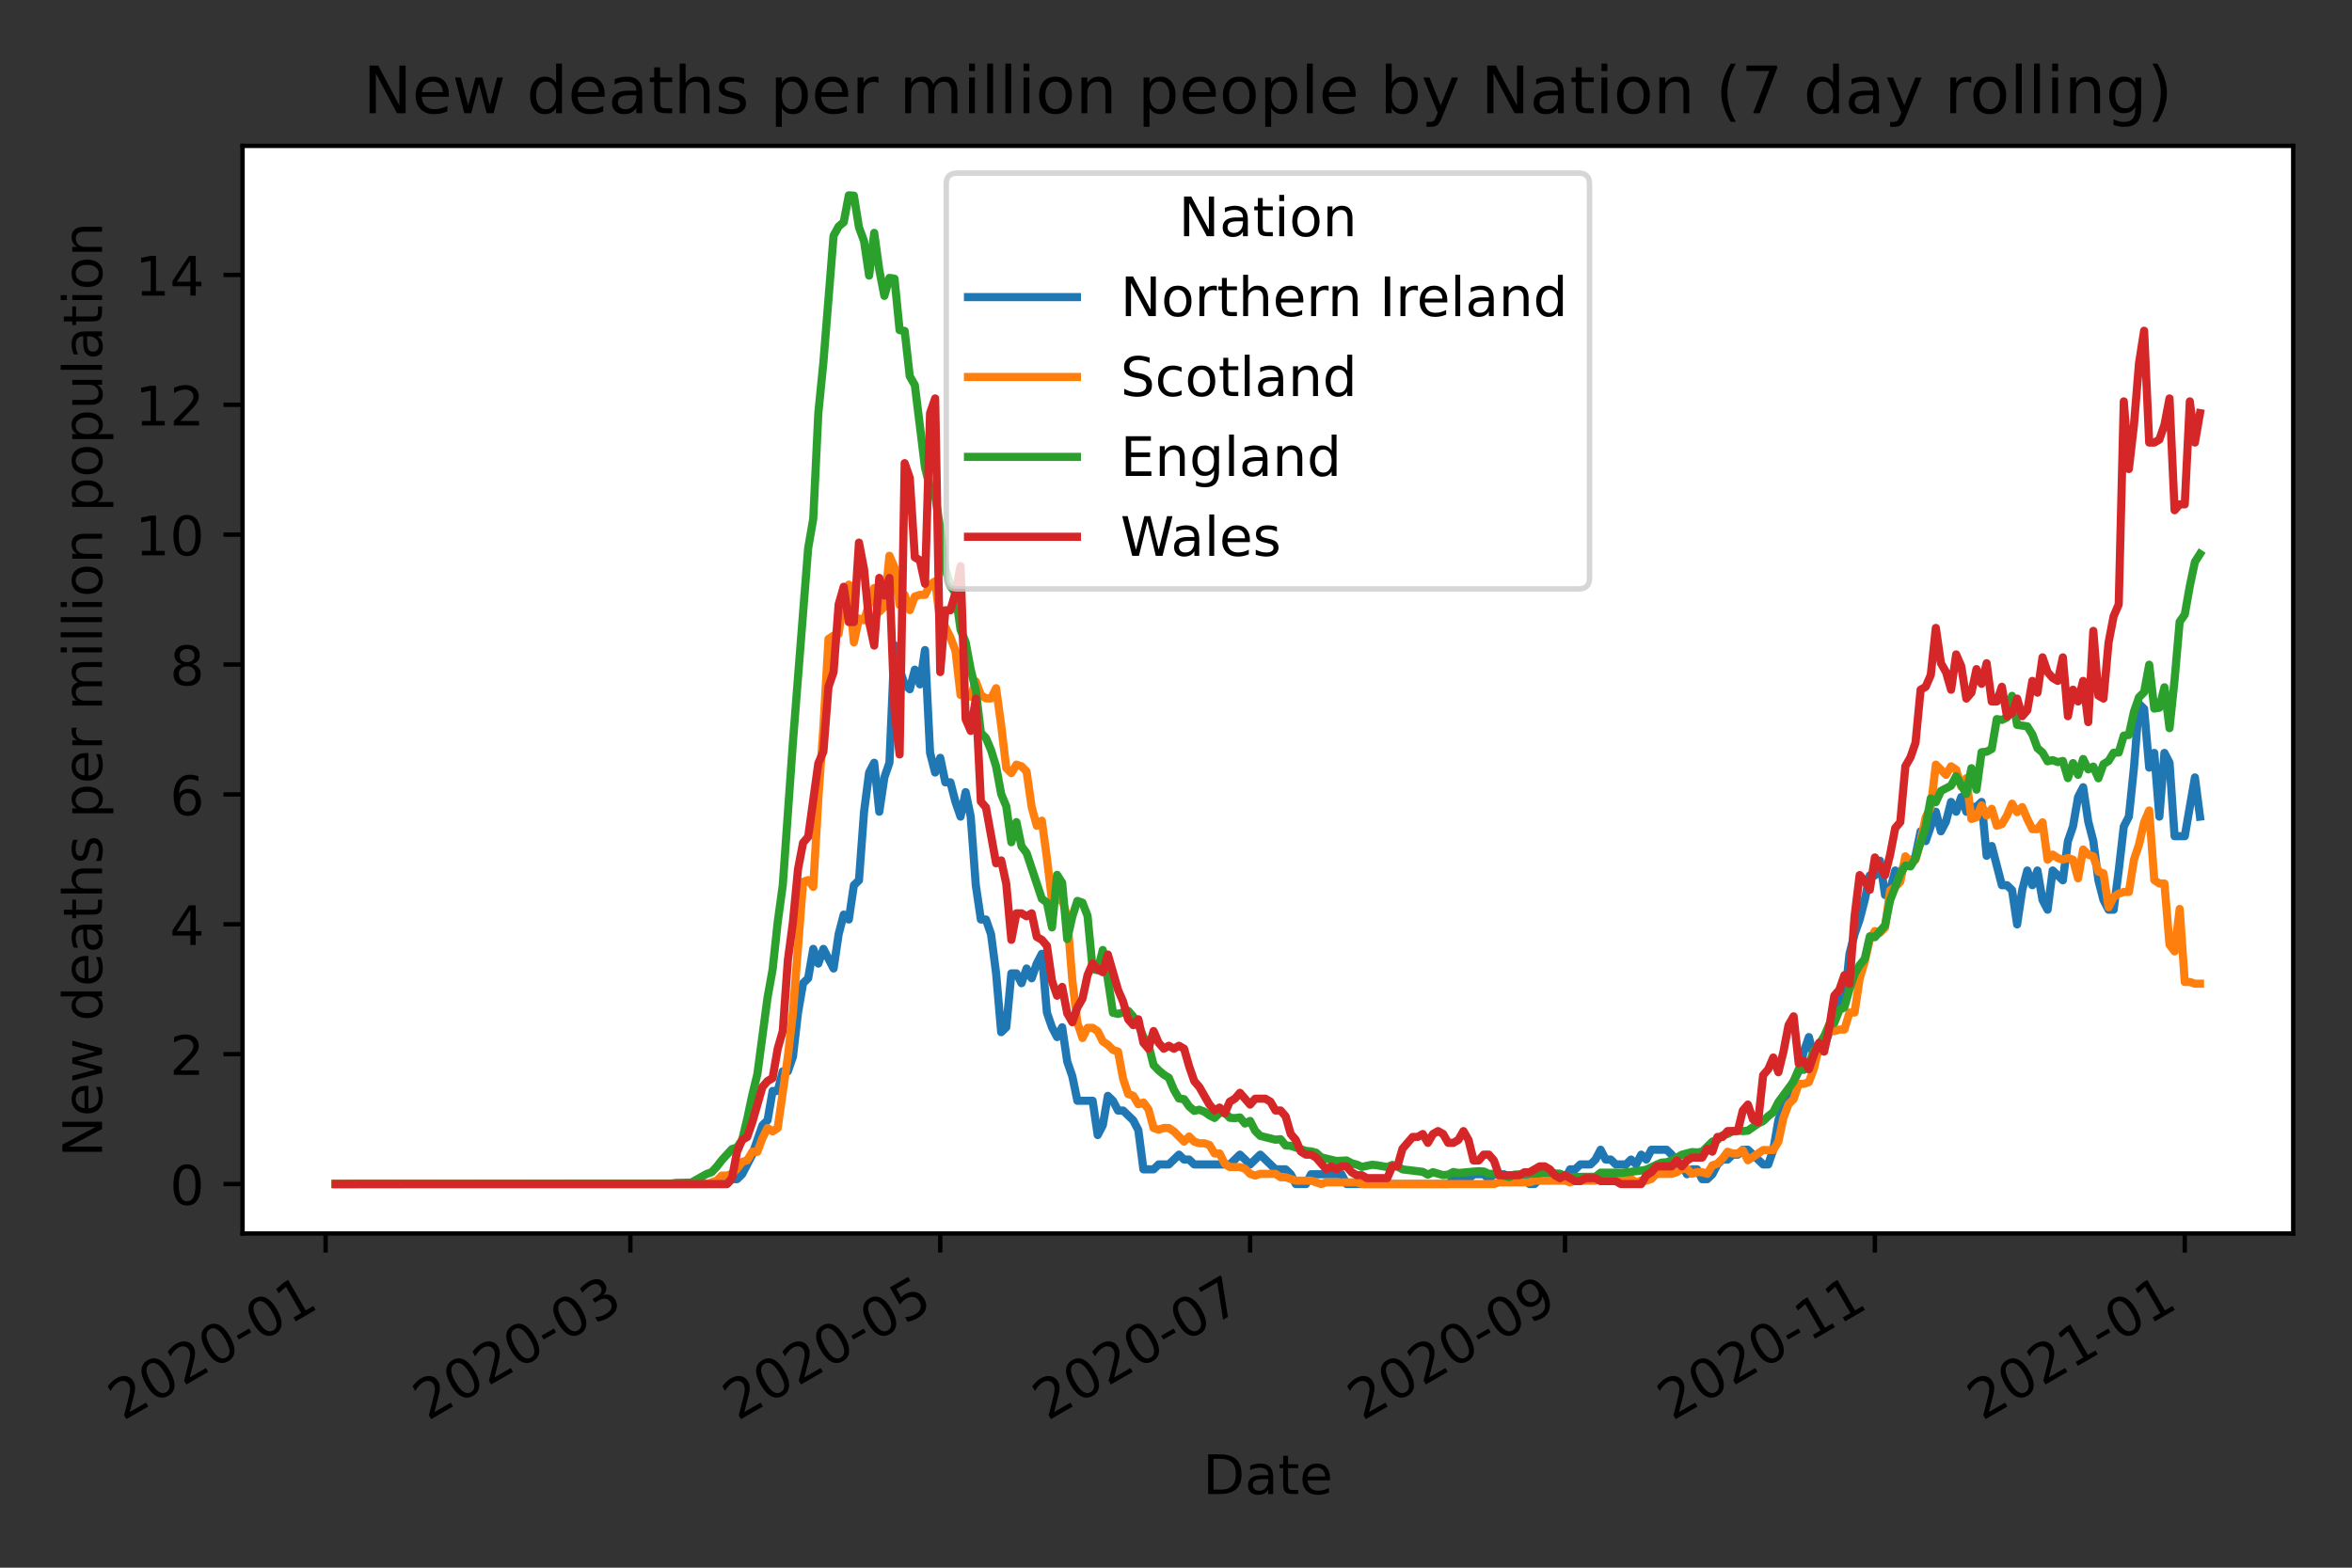 <?xml version="1.0" encoding="utf-8" standalone="no"?>
<!DOCTYPE svg PUBLIC "-//W3C//DTD SVG 1.1//EN"
  "http://www.w3.org/Graphics/SVG/1.1/DTD/svg11.dtd">
<!-- Created with matplotlib (https://matplotlib.org/) -->
<svg height="288pt" version="1.1" viewBox="0 0 432 288" width="432pt" xmlns="http://www.w3.org/2000/svg" xmlns:xlink="http://www.w3.org/1999/xlink">
 <rect x="0" y="0" width="432" height="288" fill="#333333" stroke="none"/>
 <defs>
  <style type="text/css">*{stroke-linecap:butt;stroke-linejoin:round;}</style>
 </defs>
 <g id="figure_1">
  <g id="patch_1">
   <path d="M 0 288 
L 432 288 
L 432 0 
L 0 0 
z
" style="fill:none;"/>
  </g>
  <g id="axes_1">
   <g id="patch_2">
    <path d="M 44.55 226.602 
L 421.2 226.602 
L 421.2 26.8 
L 44.55 26.8 
z
" style="fill:#ffffff;"/>
   </g>
   <g id="matplotlib.axis_1">
    <g id="xtick_1">
     <g id="line2d_1">
      <defs>
       <path d="M 0 0 
L 0 3.5 
" id="mbf6dc150b7" style="stroke:#000000;stroke-width:0.8;"/>
      </defs>
      <g>
       <use style="stroke:#000000;stroke-width:0.8;" x="59.804" xlink:href="#mbf6dc150b7" y="226.602"/>
      </g>
     </g>
     <g id="text_1">
      <!-- 2020-01 -->
      <g transform="translate(22.58 261.074)rotate(-30)scale(0.1 -0.1)">
       <defs>
        <path d="M 19.188 8.297 
L 53.609 8.297 
L 53.609 0 
L 7.328 0 
L 7.328 8.297 
Q 12.938 14.109 22.625 23.891 
Q 32.328 33.688 34.812 36.531 
Q 39.547 41.844 41.422 45.531 
Q 43.312 49.219 43.312 52.781 
Q 43.312 58.594 39.234 62.25 
Q 35.156 65.922 28.609 65.922 
Q 23.969 65.922 18.812 64.312 
Q 13.672 62.703 7.812 59.422 
L 7.812 69.391 
Q 13.766 71.781 18.938 73 
Q 24.125 74.219 28.422 74.219 
Q 39.75 74.219 46.484 68.547 
Q 53.219 62.891 53.219 53.422 
Q 53.219 48.922 51.531 44.891 
Q 49.859 40.875 45.406 35.406 
Q 44.188 33.984 37.641 27.219 
Q 31.109 20.453 19.188 8.297 
z
" id="DejaVuSans-50"/>
        <path d="M 31.781 66.406 
Q 24.172 66.406 20.328 58.906 
Q 16.5 51.422 16.5 36.375 
Q 16.5 21.391 20.328 13.891 
Q 24.172 6.391 31.781 6.391 
Q 39.453 6.391 43.281 13.891 
Q 47.125 21.391 47.125 36.375 
Q 47.125 51.422 43.281 58.906 
Q 39.453 66.406 31.781 66.406 
z
M 31.781 74.219 
Q 44.047 74.219 50.516 64.516 
Q 56.984 54.828 56.984 36.375 
Q 56.984 17.969 50.516 8.266 
Q 44.047 -1.422 31.781 -1.422 
Q 19.531 -1.422 13.062 8.266 
Q 6.594 17.969 6.594 36.375 
Q 6.594 54.828 13.062 64.516 
Q 19.531 74.219 31.781 74.219 
z
" id="DejaVuSans-48"/>
        <path d="M 4.891 31.391 
L 31.203 31.391 
L 31.203 23.391 
L 4.891 23.391 
z
" id="DejaVuSans-45"/>
        <path d="M 12.406 8.297 
L 28.516 8.297 
L 28.516 63.922 
L 10.984 60.406 
L 10.984 69.391 
L 28.422 72.906 
L 38.281 72.906 
L 38.281 8.297 
L 54.391 8.297 
L 54.391 0 
L 12.406 0 
z
" id="DejaVuSans-49"/>
       </defs>
       <use xlink:href="#DejaVuSans-50"/>
       <use x="63.623" xlink:href="#DejaVuSans-48"/>
       <use x="127.246" xlink:href="#DejaVuSans-50"/>
       <use x="190.869" xlink:href="#DejaVuSans-48"/>
       <use x="254.492" xlink:href="#DejaVuSans-45"/>
       <use x="290.576" xlink:href="#DejaVuSans-48"/>
       <use x="354.199" xlink:href="#DejaVuSans-49"/>
      </g>
     </g>
    </g>
    <g id="xtick_2">
     <g id="line2d_2">
      <g>
       <use style="stroke:#000000;stroke-width:0.8;" x="115.784" xlink:href="#mbf6dc150b7" y="226.602"/>
      </g>
     </g>
     <g id="text_2">
      <!-- 2020-03 -->
      <g transform="translate(78.559 261.074)rotate(-30)scale(0.1 -0.1)">
       <defs>
        <path d="M 40.578 39.312 
Q 47.656 37.797 51.625 33 
Q 55.609 28.219 55.609 21.188 
Q 55.609 10.406 48.188 4.484 
Q 40.766 -1.422 27.094 -1.422 
Q 22.516 -1.422 17.656 -0.516 
Q 12.797 0.391 7.625 2.203 
L 7.625 11.719 
Q 11.719 9.328 16.594 8.109 
Q 21.484 6.891 26.812 6.891 
Q 36.078 6.891 40.938 10.547 
Q 45.797 14.203 45.797 21.188 
Q 45.797 27.641 41.281 31.266 
Q 36.766 34.906 28.719 34.906 
L 20.219 34.906 
L 20.219 43.016 
L 29.109 43.016 
Q 36.375 43.016 40.234 45.922 
Q 44.094 48.828 44.094 54.297 
Q 44.094 59.906 40.109 62.906 
Q 36.141 65.922 28.719 65.922 
Q 24.656 65.922 20.016 65.031 
Q 15.375 64.156 9.812 62.312 
L 9.812 71.094 
Q 15.438 72.656 20.344 73.438 
Q 25.25 74.219 29.594 74.219 
Q 40.828 74.219 47.359 69.109 
Q 53.906 64.016 53.906 55.328 
Q 53.906 49.266 50.438 45.094 
Q 46.969 40.922 40.578 39.312 
z
" id="DejaVuSans-51"/>
       </defs>
       <use xlink:href="#DejaVuSans-50"/>
       <use x="63.623" xlink:href="#DejaVuSans-48"/>
       <use x="127.246" xlink:href="#DejaVuSans-50"/>
       <use x="190.869" xlink:href="#DejaVuSans-48"/>
       <use x="254.492" xlink:href="#DejaVuSans-45"/>
       <use x="290.576" xlink:href="#DejaVuSans-48"/>
       <use x="354.199" xlink:href="#DejaVuSans-51"/>
      </g>
     </g>
    </g>
    <g id="xtick_3">
     <g id="line2d_3">
      <g>
       <use style="stroke:#000000;stroke-width:0.8;" x="172.697" xlink:href="#mbf6dc150b7" y="226.602"/>
      </g>
     </g>
     <g id="text_3">
      <!-- 2020-05 -->
      <g transform="translate(135.472 261.074)rotate(-30)scale(0.1 -0.1)">
       <defs>
        <path d="M 10.797 72.906 
L 49.516 72.906 
L 49.516 64.594 
L 19.828 64.594 
L 19.828 46.734 
Q 21.969 47.469 24.109 47.828 
Q 26.266 48.188 28.422 48.188 
Q 40.625 48.188 47.75 41.5 
Q 54.891 34.812 54.891 23.391 
Q 54.891 11.625 47.562 5.094 
Q 40.234 -1.422 26.906 -1.422 
Q 22.312 -1.422 17.547 -0.641 
Q 12.797 0.141 7.719 1.703 
L 7.719 11.625 
Q 12.109 9.234 16.797 8.062 
Q 21.484 6.891 26.703 6.891 
Q 35.156 6.891 40.078 11.328 
Q 45.016 15.766 45.016 23.391 
Q 45.016 31 40.078 35.438 
Q 35.156 39.891 26.703 39.891 
Q 22.75 39.891 18.812 39.016 
Q 14.891 38.141 10.797 36.281 
z
" id="DejaVuSans-53"/>
       </defs>
       <use xlink:href="#DejaVuSans-50"/>
       <use x="63.623" xlink:href="#DejaVuSans-48"/>
       <use x="127.246" xlink:href="#DejaVuSans-50"/>
       <use x="190.869" xlink:href="#DejaVuSans-48"/>
       <use x="254.492" xlink:href="#DejaVuSans-45"/>
       <use x="290.576" xlink:href="#DejaVuSans-48"/>
       <use x="354.199" xlink:href="#DejaVuSans-53"/>
      </g>
     </g>
    </g>
    <g id="xtick_4">
     <g id="line2d_4">
      <g>
       <use style="stroke:#000000;stroke-width:0.8;" x="229.61" xlink:href="#mbf6dc150b7" y="226.602"/>
      </g>
     </g>
     <g id="text_4">
      <!-- 2020-07 -->
      <g transform="translate(192.385 261.074)rotate(-30)scale(0.1 -0.1)">
       <defs>
        <path d="M 8.203 72.906 
L 55.078 72.906 
L 55.078 68.703 
L 28.609 0 
L 18.312 0 
L 43.219 64.594 
L 8.203 64.594 
z
" id="DejaVuSans-55"/>
       </defs>
       <use xlink:href="#DejaVuSans-50"/>
       <use x="63.623" xlink:href="#DejaVuSans-48"/>
       <use x="127.246" xlink:href="#DejaVuSans-50"/>
       <use x="190.869" xlink:href="#DejaVuSans-48"/>
       <use x="254.492" xlink:href="#DejaVuSans-45"/>
       <use x="290.576" xlink:href="#DejaVuSans-48"/>
       <use x="354.199" xlink:href="#DejaVuSans-55"/>
      </g>
     </g>
    </g>
    <g id="xtick_5">
     <g id="line2d_5">
      <g>
       <use style="stroke:#000000;stroke-width:0.8;" x="287.455" xlink:href="#mbf6dc150b7" y="226.602"/>
      </g>
     </g>
     <g id="text_5">
      <!-- 2020-09 -->
      <g transform="translate(250.23 261.074)rotate(-30)scale(0.1 -0.1)">
       <defs>
        <path d="M 10.984 1.516 
L 10.984 10.5 
Q 14.703 8.734 18.5 7.812 
Q 22.312 6.891 25.984 6.891 
Q 35.75 6.891 40.891 13.453 
Q 46.047 20.016 46.781 33.406 
Q 43.953 29.203 39.594 26.953 
Q 35.25 24.703 29.984 24.703 
Q 19.047 24.703 12.672 31.312 
Q 6.297 37.938 6.297 49.422 
Q 6.297 60.641 12.938 67.422 
Q 19.578 74.219 30.609 74.219 
Q 43.266 74.219 49.922 64.516 
Q 56.594 54.828 56.594 36.375 
Q 56.594 19.141 48.406 8.859 
Q 40.234 -1.422 26.422 -1.422 
Q 22.703 -1.422 18.891 -0.688 
Q 15.094 0.047 10.984 1.516 
z
M 30.609 32.422 
Q 37.25 32.422 41.125 36.953 
Q 45.016 41.5 45.016 49.422 
Q 45.016 57.281 41.125 61.844 
Q 37.25 66.406 30.609 66.406 
Q 23.969 66.406 20.094 61.844 
Q 16.219 57.281 16.219 49.422 
Q 16.219 41.5 20.094 36.953 
Q 23.969 32.422 30.609 32.422 
z
" id="DejaVuSans-57"/>
       </defs>
       <use xlink:href="#DejaVuSans-50"/>
       <use x="63.623" xlink:href="#DejaVuSans-48"/>
       <use x="127.246" xlink:href="#DejaVuSans-50"/>
       <use x="190.869" xlink:href="#DejaVuSans-48"/>
       <use x="254.492" xlink:href="#DejaVuSans-45"/>
       <use x="290.576" xlink:href="#DejaVuSans-48"/>
       <use x="354.199" xlink:href="#DejaVuSans-57"/>
      </g>
     </g>
    </g>
    <g id="xtick_6">
     <g id="line2d_6">
      <g>
       <use style="stroke:#000000;stroke-width:0.8;" x="344.368" xlink:href="#mbf6dc150b7" y="226.602"/>
      </g>
     </g>
     <g id="text_6">
      <!-- 2020-11 -->
      <g transform="translate(307.143 261.074)rotate(-30)scale(0.1 -0.1)">
       <use xlink:href="#DejaVuSans-50"/>
       <use x="63.623" xlink:href="#DejaVuSans-48"/>
       <use x="127.246" xlink:href="#DejaVuSans-50"/>
       <use x="190.869" xlink:href="#DejaVuSans-48"/>
       <use x="254.492" xlink:href="#DejaVuSans-45"/>
       <use x="290.576" xlink:href="#DejaVuSans-49"/>
       <use x="354.199" xlink:href="#DejaVuSans-49"/>
      </g>
     </g>
    </g>
    <g id="xtick_7">
     <g id="line2d_7">
      <g>
       <use style="stroke:#000000;stroke-width:0.8;" x="401.281" xlink:href="#mbf6dc150b7" y="226.602"/>
      </g>
     </g>
     <g id="text_7">
      <!-- 2021-01 -->
      <g transform="translate(364.056 261.074)rotate(-30)scale(0.1 -0.1)">
       <use xlink:href="#DejaVuSans-50"/>
       <use x="63.623" xlink:href="#DejaVuSans-48"/>
       <use x="127.246" xlink:href="#DejaVuSans-50"/>
       <use x="190.869" xlink:href="#DejaVuSans-49"/>
       <use x="254.492" xlink:href="#DejaVuSans-45"/>
       <use x="290.576" xlink:href="#DejaVuSans-48"/>
       <use x="354.199" xlink:href="#DejaVuSans-49"/>
      </g>
     </g>
    </g>
    <g id="text_8">
     <!-- Date -->
     <g transform="translate(220.924 274.474)scale(0.1 -0.1)">
      <defs>
       <path d="M 19.672 64.797 
L 19.672 8.109 
L 31.594 8.109 
Q 46.688 8.109 53.688 14.938 
Q 60.688 21.781 60.688 36.531 
Q 60.688 51.172 53.688 57.984 
Q 46.688 64.797 31.594 64.797 
z
M 9.812 72.906 
L 30.078 72.906 
Q 51.266 72.906 61.172 64.094 
Q 71.094 55.281 71.094 36.531 
Q 71.094 17.672 61.125 8.828 
Q 51.172 0 30.078 0 
L 9.812 0 
z
" id="DejaVuSans-68"/>
       <path d="M 34.281 27.484 
Q 23.391 27.484 19.188 25 
Q 14.984 22.516 14.984 16.5 
Q 14.984 11.719 18.141 8.906 
Q 21.297 6.109 26.703 6.109 
Q 34.188 6.109 38.703 11.406 
Q 43.219 16.703 43.219 25.484 
L 43.219 27.484 
z
M 52.203 31.203 
L 52.203 0 
L 43.219 0 
L 43.219 8.297 
Q 40.141 3.328 35.547 0.953 
Q 30.953 -1.422 24.312 -1.422 
Q 15.922 -1.422 10.953 3.297 
Q 6 8.016 6 15.922 
Q 6 25.141 12.172 29.828 
Q 18.359 34.516 30.609 34.516 
L 43.219 34.516 
L 43.219 35.406 
Q 43.219 41.609 39.141 45 
Q 35.062 48.391 27.688 48.391 
Q 23 48.391 18.547 47.266 
Q 14.109 46.141 10.016 43.891 
L 10.016 52.203 
Q 14.938 54.109 19.578 55.047 
Q 24.219 56 28.609 56 
Q 40.484 56 46.344 49.844 
Q 52.203 43.703 52.203 31.203 
z
" id="DejaVuSans-97"/>
       <path d="M 18.312 70.219 
L 18.312 54.688 
L 36.812 54.688 
L 36.812 47.703 
L 18.312 47.703 
L 18.312 18.016 
Q 18.312 11.328 20.141 9.422 
Q 21.969 7.516 27.594 7.516 
L 36.812 7.516 
L 36.812 0 
L 27.594 0 
Q 17.188 0 13.234 3.875 
Q 9.281 7.766 9.281 18.016 
L 9.281 47.703 
L 2.688 47.703 
L 2.688 54.688 
L 9.281 54.688 
L 9.281 70.219 
z
" id="DejaVuSans-116"/>
       <path d="M 56.203 29.594 
L 56.203 25.203 
L 14.891 25.203 
Q 15.484 15.922 20.484 11.062 
Q 25.484 6.203 34.422 6.203 
Q 39.594 6.203 44.453 7.469 
Q 49.312 8.734 54.109 11.281 
L 54.109 2.781 
Q 49.266 0.734 44.188 -0.344 
Q 39.109 -1.422 33.891 -1.422 
Q 20.797 -1.422 13.156 6.188 
Q 5.516 13.812 5.516 26.812 
Q 5.516 40.234 12.766 48.109 
Q 20.016 56 32.328 56 
Q 43.359 56 49.781 48.891 
Q 56.203 41.797 56.203 29.594 
z
M 47.219 32.234 
Q 47.125 39.594 43.094 43.984 
Q 39.062 48.391 32.422 48.391 
Q 24.906 48.391 20.391 44.141 
Q 15.875 39.891 15.188 32.172 
z
" id="DejaVuSans-101"/>
      </defs>
      <use xlink:href="#DejaVuSans-68"/>
      <use x="77.002" xlink:href="#DejaVuSans-97"/>
      <use x="138.281" xlink:href="#DejaVuSans-116"/>
      <use x="177.49" xlink:href="#DejaVuSans-101"/>
     </g>
    </g>
   </g>
   <g id="matplotlib.axis_2">
    <g id="ytick_1">
     <g id="line2d_8">
      <defs>
       <path d="M 0 0 
L -3.5 0 
" id="m25b3998f83" style="stroke:#000000;stroke-width:0.8;"/>
      </defs>
      <g>
       <use style="stroke:#000000;stroke-width:0.8;" x="44.55" xlink:href="#m25b3998f83" y="217.52"/>
      </g>
     </g>
     <g id="text_9">
      <!-- 0 -->
      <g transform="translate(31.188 221.32)scale(0.1 -0.1)">
       <use xlink:href="#DejaVuSans-48"/>
      </g>
     </g>
    </g>
    <g id="ytick_2">
     <g id="line2d_9">
      <g>
       <use style="stroke:#000000;stroke-width:0.8;" x="44.55" xlink:href="#m25b3998f83" y="193.661"/>
      </g>
     </g>
     <g id="text_10">
      <!-- 2 -->
      <g transform="translate(31.188 197.46)scale(0.1 -0.1)">
       <use xlink:href="#DejaVuSans-50"/>
      </g>
     </g>
    </g>
    <g id="ytick_3">
     <g id="line2d_10">
      <g>
       <use style="stroke:#000000;stroke-width:0.8;" x="44.55" xlink:href="#m25b3998f83" y="169.801"/>
      </g>
     </g>
     <g id="text_11">
      <!-- 4 -->
      <g transform="translate(31.188 173.6)scale(0.1 -0.1)">
       <defs>
        <path d="M 37.797 64.312 
L 12.891 25.391 
L 37.797 25.391 
z
M 35.203 72.906 
L 47.609 72.906 
L 47.609 25.391 
L 58.016 25.391 
L 58.016 17.188 
L 47.609 17.188 
L 47.609 0 
L 37.797 0 
L 37.797 17.188 
L 4.891 17.188 
L 4.891 26.703 
z
" id="DejaVuSans-52"/>
       </defs>
       <use xlink:href="#DejaVuSans-52"/>
      </g>
     </g>
    </g>
    <g id="ytick_4">
     <g id="line2d_11">
      <g>
       <use style="stroke:#000000;stroke-width:0.8;" x="44.55" xlink:href="#m25b3998f83" y="145.941"/>
      </g>
     </g>
     <g id="text_12">
      <!-- 6 -->
      <g transform="translate(31.188 149.74)scale(0.1 -0.1)">
       <defs>
        <path d="M 33.016 40.375 
Q 26.375 40.375 22.484 35.828 
Q 18.609 31.297 18.609 23.391 
Q 18.609 15.531 22.484 10.953 
Q 26.375 6.391 33.016 6.391 
Q 39.656 6.391 43.531 10.953 
Q 47.406 15.531 47.406 23.391 
Q 47.406 31.297 43.531 35.828 
Q 39.656 40.375 33.016 40.375 
z
M 52.594 71.297 
L 52.594 62.312 
Q 48.875 64.062 45.094 64.984 
Q 41.312 65.922 37.594 65.922 
Q 27.828 65.922 22.672 59.328 
Q 17.531 52.734 16.797 39.406 
Q 19.672 43.656 24.016 45.922 
Q 28.375 48.188 33.594 48.188 
Q 44.578 48.188 50.953 41.516 
Q 57.328 34.859 57.328 23.391 
Q 57.328 12.156 50.688 5.359 
Q 44.047 -1.422 33.016 -1.422 
Q 20.359 -1.422 13.672 8.266 
Q 6.984 17.969 6.984 36.375 
Q 6.984 53.656 15.188 63.938 
Q 23.391 74.219 37.203 74.219 
Q 40.922 74.219 44.703 73.484 
Q 48.484 72.75 52.594 71.297 
z
" id="DejaVuSans-54"/>
       </defs>
       <use xlink:href="#DejaVuSans-54"/>
      </g>
     </g>
    </g>
    <g id="ytick_5">
     <g id="line2d_12">
      <g>
       <use style="stroke:#000000;stroke-width:0.8;" x="44.55" xlink:href="#m25b3998f83" y="122.082"/>
      </g>
     </g>
     <g id="text_13">
      <!-- 8 -->
      <g transform="translate(31.188 125.881)scale(0.1 -0.1)">
       <defs>
        <path d="M 31.781 34.625 
Q 24.75 34.625 20.719 30.859 
Q 16.703 27.094 16.703 20.516 
Q 16.703 13.922 20.719 10.156 
Q 24.75 6.391 31.781 6.391 
Q 38.812 6.391 42.859 10.172 
Q 46.922 13.969 46.922 20.516 
Q 46.922 27.094 42.891 30.859 
Q 38.875 34.625 31.781 34.625 
z
M 21.922 38.812 
Q 15.578 40.375 12.031 44.719 
Q 8.5 49.078 8.5 55.328 
Q 8.5 64.062 14.719 69.141 
Q 20.953 74.219 31.781 74.219 
Q 42.672 74.219 48.875 69.141 
Q 55.078 64.062 55.078 55.328 
Q 55.078 49.078 51.531 44.719 
Q 48 40.375 41.703 38.812 
Q 48.828 37.156 52.797 32.312 
Q 56.781 27.484 56.781 20.516 
Q 56.781 9.906 50.312 4.234 
Q 43.844 -1.422 31.781 -1.422 
Q 19.734 -1.422 13.25 4.234 
Q 6.781 9.906 6.781 20.516 
Q 6.781 27.484 10.781 32.312 
Q 14.797 37.156 21.922 38.812 
z
M 18.312 54.391 
Q 18.312 48.734 21.844 45.562 
Q 25.391 42.391 31.781 42.391 
Q 38.141 42.391 41.719 45.562 
Q 45.312 48.734 45.312 54.391 
Q 45.312 60.062 41.719 63.234 
Q 38.141 66.406 31.781 66.406 
Q 25.391 66.406 21.844 63.234 
Q 18.312 60.062 18.312 54.391 
z
" id="DejaVuSans-56"/>
       </defs>
       <use xlink:href="#DejaVuSans-56"/>
      </g>
     </g>
    </g>
    <g id="ytick_6">
     <g id="line2d_13">
      <g>
       <use style="stroke:#000000;stroke-width:0.8;" x="44.55" xlink:href="#m25b3998f83" y="98.222"/>
      </g>
     </g>
     <g id="text_14">
      <!-- 10 -->
      <g transform="translate(24.825 102.021)scale(0.1 -0.1)">
       <use xlink:href="#DejaVuSans-49"/>
       <use x="63.623" xlink:href="#DejaVuSans-48"/>
      </g>
     </g>
    </g>
    <g id="ytick_7">
     <g id="line2d_14">
      <g>
       <use style="stroke:#000000;stroke-width:0.8;" x="44.55" xlink:href="#m25b3998f83" y="74.362"/>
      </g>
     </g>
     <g id="text_15">
      <!-- 12 -->
      <g transform="translate(24.825 78.161)scale(0.1 -0.1)">
       <use xlink:href="#DejaVuSans-49"/>
       <use x="63.623" xlink:href="#DejaVuSans-50"/>
      </g>
     </g>
    </g>
    <g id="ytick_8">
     <g id="line2d_15">
      <g>
       <use style="stroke:#000000;stroke-width:0.8;" x="44.55" xlink:href="#m25b3998f83" y="50.503"/>
      </g>
     </g>
     <g id="text_16">
      <!-- 14 -->
      <g transform="translate(24.825 54.302)scale(0.1 -0.1)">
       <use xlink:href="#DejaVuSans-49"/>
       <use x="63.623" xlink:href="#DejaVuSans-52"/>
      </g>
     </g>
    </g>
    <g id="text_17">
     <!-- New deaths per million population -->
     <g transform="translate(18.745 212.58)rotate(-90)scale(0.1 -0.1)">
      <defs>
       <path d="M 9.812 72.906 
L 23.094 72.906 
L 55.422 11.922 
L 55.422 72.906 
L 64.984 72.906 
L 64.984 0 
L 51.703 0 
L 19.391 60.984 
L 19.391 0 
L 9.812 0 
z
" id="DejaVuSans-78"/>
       <path d="M 4.203 54.688 
L 13.188 54.688 
L 24.422 12.016 
L 35.594 54.688 
L 46.188 54.688 
L 57.422 12.016 
L 68.609 54.688 
L 77.594 54.688 
L 63.281 0 
L 52.688 0 
L 40.922 44.828 
L 29.109 0 
L 18.5 0 
z
" id="DejaVuSans-119"/>
       <path id="DejaVuSans-32"/>
       <path d="M 45.406 46.391 
L 45.406 75.984 
L 54.391 75.984 
L 54.391 0 
L 45.406 0 
L 45.406 8.203 
Q 42.578 3.328 38.25 0.953 
Q 33.938 -1.422 27.875 -1.422 
Q 17.969 -1.422 11.734 6.484 
Q 5.516 14.406 5.516 27.297 
Q 5.516 40.188 11.734 48.094 
Q 17.969 56 27.875 56 
Q 33.938 56 38.25 53.625 
Q 42.578 51.266 45.406 46.391 
z
M 14.797 27.297 
Q 14.797 17.391 18.875 11.75 
Q 22.953 6.109 30.078 6.109 
Q 37.203 6.109 41.297 11.75 
Q 45.406 17.391 45.406 27.297 
Q 45.406 37.203 41.297 42.844 
Q 37.203 48.484 30.078 48.484 
Q 22.953 48.484 18.875 42.844 
Q 14.797 37.203 14.797 27.297 
z
" id="DejaVuSans-100"/>
       <path d="M 54.891 33.016 
L 54.891 0 
L 45.906 0 
L 45.906 32.719 
Q 45.906 40.484 42.875 44.328 
Q 39.844 48.188 33.797 48.188 
Q 26.516 48.188 22.312 43.547 
Q 18.109 38.922 18.109 30.906 
L 18.109 0 
L 9.078 0 
L 9.078 75.984 
L 18.109 75.984 
L 18.109 46.188 
Q 21.344 51.125 25.703 53.562 
Q 30.078 56 35.797 56 
Q 45.219 56 50.047 50.172 
Q 54.891 44.344 54.891 33.016 
z
" id="DejaVuSans-104"/>
       <path d="M 44.281 53.078 
L 44.281 44.578 
Q 40.484 46.531 36.375 47.5 
Q 32.281 48.484 27.875 48.484 
Q 21.188 48.484 17.844 46.438 
Q 14.5 44.391 14.5 40.281 
Q 14.5 37.156 16.891 35.375 
Q 19.281 33.594 26.516 31.984 
L 29.594 31.297 
Q 39.156 29.25 43.188 25.516 
Q 47.219 21.781 47.219 15.094 
Q 47.219 7.469 41.188 3.016 
Q 35.156 -1.422 24.609 -1.422 
Q 20.219 -1.422 15.453 -0.562 
Q 10.688 0.297 5.422 2 
L 5.422 11.281 
Q 10.406 8.688 15.234 7.391 
Q 20.062 6.109 24.812 6.109 
Q 31.156 6.109 34.562 8.281 
Q 37.984 10.453 37.984 14.406 
Q 37.984 18.062 35.516 20.016 
Q 33.062 21.969 24.703 23.781 
L 21.578 24.516 
Q 13.234 26.266 9.516 29.906 
Q 5.812 33.547 5.812 39.891 
Q 5.812 47.609 11.281 51.797 
Q 16.75 56 26.812 56 
Q 31.781 56 36.172 55.266 
Q 40.578 54.547 44.281 53.078 
z
" id="DejaVuSans-115"/>
       <path d="M 18.109 8.203 
L 18.109 -20.797 
L 9.078 -20.797 
L 9.078 54.688 
L 18.109 54.688 
L 18.109 46.391 
Q 20.953 51.266 25.266 53.625 
Q 29.594 56 35.594 56 
Q 45.562 56 51.781 48.094 
Q 58.016 40.188 58.016 27.297 
Q 58.016 14.406 51.781 6.484 
Q 45.562 -1.422 35.594 -1.422 
Q 29.594 -1.422 25.266 0.953 
Q 20.953 3.328 18.109 8.203 
z
M 48.688 27.297 
Q 48.688 37.203 44.609 42.844 
Q 40.531 48.484 33.406 48.484 
Q 26.266 48.484 22.188 42.844 
Q 18.109 37.203 18.109 27.297 
Q 18.109 17.391 22.188 11.75 
Q 26.266 6.109 33.406 6.109 
Q 40.531 6.109 44.609 11.75 
Q 48.688 17.391 48.688 27.297 
z
" id="DejaVuSans-112"/>
       <path d="M 41.109 46.297 
Q 39.594 47.172 37.812 47.578 
Q 36.031 48 33.891 48 
Q 26.266 48 22.188 43.047 
Q 18.109 38.094 18.109 28.812 
L 18.109 0 
L 9.078 0 
L 9.078 54.688 
L 18.109 54.688 
L 18.109 46.188 
Q 20.953 51.172 25.484 53.578 
Q 30.031 56 36.531 56 
Q 37.453 56 38.578 55.875 
Q 39.703 55.766 41.062 55.516 
z
" id="DejaVuSans-114"/>
       <path d="M 52 44.188 
Q 55.375 50.25 60.062 53.125 
Q 64.75 56 71.094 56 
Q 79.641 56 84.281 50.016 
Q 88.922 44.047 88.922 33.016 
L 88.922 0 
L 79.891 0 
L 79.891 32.719 
Q 79.891 40.578 77.094 44.375 
Q 74.312 48.188 68.609 48.188 
Q 61.625 48.188 57.562 43.547 
Q 53.516 38.922 53.516 30.906 
L 53.516 0 
L 44.484 0 
L 44.484 32.719 
Q 44.484 40.625 41.703 44.406 
Q 38.922 48.188 33.109 48.188 
Q 26.219 48.188 22.156 43.531 
Q 18.109 38.875 18.109 30.906 
L 18.109 0 
L 9.078 0 
L 9.078 54.688 
L 18.109 54.688 
L 18.109 46.188 
Q 21.188 51.219 25.484 53.609 
Q 29.781 56 35.688 56 
Q 41.656 56 45.828 52.969 
Q 50 49.953 52 44.188 
z
" id="DejaVuSans-109"/>
       <path d="M 9.422 54.688 
L 18.406 54.688 
L 18.406 0 
L 9.422 0 
z
M 9.422 75.984 
L 18.406 75.984 
L 18.406 64.594 
L 9.422 64.594 
z
" id="DejaVuSans-105"/>
       <path d="M 9.422 75.984 
L 18.406 75.984 
L 18.406 0 
L 9.422 0 
z
" id="DejaVuSans-108"/>
       <path d="M 30.609 48.391 
Q 23.391 48.391 19.188 42.75 
Q 14.984 37.109 14.984 27.297 
Q 14.984 17.484 19.156 11.844 
Q 23.344 6.203 30.609 6.203 
Q 37.797 6.203 41.984 11.859 
Q 46.188 17.531 46.188 27.297 
Q 46.188 37.016 41.984 42.703 
Q 37.797 48.391 30.609 48.391 
z
M 30.609 56 
Q 42.328 56 49.016 48.375 
Q 55.719 40.766 55.719 27.297 
Q 55.719 13.875 49.016 6.219 
Q 42.328 -1.422 30.609 -1.422 
Q 18.844 -1.422 12.172 6.219 
Q 5.516 13.875 5.516 27.297 
Q 5.516 40.766 12.172 48.375 
Q 18.844 56 30.609 56 
z
" id="DejaVuSans-111"/>
       <path d="M 54.891 33.016 
L 54.891 0 
L 45.906 0 
L 45.906 32.719 
Q 45.906 40.484 42.875 44.328 
Q 39.844 48.188 33.797 48.188 
Q 26.516 48.188 22.312 43.547 
Q 18.109 38.922 18.109 30.906 
L 18.109 0 
L 9.078 0 
L 9.078 54.688 
L 18.109 54.688 
L 18.109 46.188 
Q 21.344 51.125 25.703 53.562 
Q 30.078 56 35.797 56 
Q 45.219 56 50.047 50.172 
Q 54.891 44.344 54.891 33.016 
z
" id="DejaVuSans-110"/>
       <path d="M 8.5 21.578 
L 8.5 54.688 
L 17.484 54.688 
L 17.484 21.922 
Q 17.484 14.156 20.5 10.266 
Q 23.531 6.391 29.594 6.391 
Q 36.859 6.391 41.078 11.031 
Q 45.312 15.672 45.312 23.688 
L 45.312 54.688 
L 54.297 54.688 
L 54.297 0 
L 45.312 0 
L 45.312 8.406 
Q 42.047 3.422 37.719 1 
Q 33.406 -1.422 27.688 -1.422 
Q 18.266 -1.422 13.375 4.438 
Q 8.5 10.297 8.5 21.578 
z
M 31.109 56 
z
" id="DejaVuSans-117"/>
      </defs>
      <use xlink:href="#DejaVuSans-78"/>
      <use x="74.805" xlink:href="#DejaVuSans-101"/>
      <use x="136.328" xlink:href="#DejaVuSans-119"/>
      <use x="218.115" xlink:href="#DejaVuSans-32"/>
      <use x="249.902" xlink:href="#DejaVuSans-100"/>
      <use x="313.379" xlink:href="#DejaVuSans-101"/>
      <use x="374.902" xlink:href="#DejaVuSans-97"/>
      <use x="436.182" xlink:href="#DejaVuSans-116"/>
      <use x="475.391" xlink:href="#DejaVuSans-104"/>
      <use x="538.77" xlink:href="#DejaVuSans-115"/>
      <use x="590.869" xlink:href="#DejaVuSans-32"/>
      <use x="622.656" xlink:href="#DejaVuSans-112"/>
      <use x="686.133" xlink:href="#DejaVuSans-101"/>
      <use x="747.656" xlink:href="#DejaVuSans-114"/>
      <use x="788.77" xlink:href="#DejaVuSans-32"/>
      <use x="820.557" xlink:href="#DejaVuSans-109"/>
      <use x="917.969" xlink:href="#DejaVuSans-105"/>
      <use x="945.752" xlink:href="#DejaVuSans-108"/>
      <use x="973.535" xlink:href="#DejaVuSans-108"/>
      <use x="1001.318" xlink:href="#DejaVuSans-105"/>
      <use x="1029.102" xlink:href="#DejaVuSans-111"/>
      <use x="1090.283" xlink:href="#DejaVuSans-110"/>
      <use x="1153.662" xlink:href="#DejaVuSans-32"/>
      <use x="1185.449" xlink:href="#DejaVuSans-112"/>
      <use x="1248.926" xlink:href="#DejaVuSans-111"/>
      <use x="1310.107" xlink:href="#DejaVuSans-112"/>
      <use x="1373.584" xlink:href="#DejaVuSans-117"/>
      <use x="1436.963" xlink:href="#DejaVuSans-108"/>
      <use x="1464.746" xlink:href="#DejaVuSans-97"/>
      <use x="1526.025" xlink:href="#DejaVuSans-116"/>
      <use x="1565.234" xlink:href="#DejaVuSans-105"/>
      <use x="1593.018" xlink:href="#DejaVuSans-111"/>
      <use x="1654.199" xlink:href="#DejaVuSans-110"/>
     </g>
    </g>
   </g>
   <g id="line2d_16">
    <path clip-path="url(#p930d1e100d)" d="M 61.67 217.52 
L 133.511 217.52 
L 134.444 216.62 
L 135.377 216.62 
L 136.31 215.72 
L 138.176 212.12 
L 140.042 206.721 
L 140.975 205.821 
L 141.908 200.421 
L 142.841 200.421 
L 143.774 196.821 
L 144.707 196.821 
L 145.64 194.121 
L 146.573 186.021 
L 147.506 180.621 
L 148.439 179.721 
L 149.372 174.321 
L 150.305 177.021 
L 151.238 174.321 
L 153.104 177.921 
L 154.037 171.621 
L 154.97 168.021 
L 155.903 168.921 
L 156.836 162.622 
L 157.769 161.722 
L 158.702 149.122 
L 159.635 141.922 
L 160.568 140.122 
L 161.501 149.122 
L 162.434 142.822 
L 163.367 140.122 
L 164.3 118.522 
L 165.233 123.022 
L 166.166 125.722 
L 167.099 126.622 
L 168.032 123.022 
L 168.965 125.722 
L 169.898 119.422 
L 170.831 138.322 
L 171.764 141.922 
L 172.697 139.222 
L 173.63 143.722 
L 174.563 143.722 
L 175.496 147.322 
L 176.429 150.022 
L 177.362 145.522 
L 178.295 150.022 
L 179.228 162.622 
L 180.161 168.921 
L 181.094 168.921 
L 182.027 171.621 
L 182.96 178.821 
L 183.893 189.621 
L 184.826 188.721 
L 185.759 178.821 
L 186.692 178.821 
L 187.625 180.621 
L 188.558 177.921 
L 189.491 179.721 
L 190.424 177.021 
L 191.357 175.221 
L 192.29 186.021 
L 193.223 188.721 
L 194.156 190.521 
L 195.089 188.721 
L 196.022 195.021 
L 196.955 197.721 
L 197.888 202.221 
L 200.687 202.221 
L 201.62 208.521 
L 202.553 206.721 
L 203.486 201.321 
L 204.419 202.221 
L 205.352 204.021 
L 206.285 204.021 
L 208.151 205.821 
L 209.084 207.621 
L 210.017 214.82 
L 211.883 214.82 
L 212.816 213.92 
L 214.682 213.92 
L 216.548 212.12 
L 217.481 213.02 
L 218.414 213.02 
L 219.347 213.92 
L 225.878 213.92 
L 227.744 212.12 
L 229.61 213.92 
L 231.476 212.12 
L 234.274 214.82 
L 236.14 214.82 
L 237.073 215.72 
L 238.006 217.52 
L 239.872 217.52 
L 240.805 215.72 
L 246.403 215.72 
L 247.336 217.52 
L 265.996 217.52 
L 266.929 216.62 
L 269.728 216.62 
L 270.661 215.72 
L 272.527 215.72 
L 273.46 216.62 
L 274.393 215.72 
L 276.259 215.72 
L 277.192 216.62 
L 279.991 216.62 
L 280.924 217.52 
L 281.857 217.52 
L 282.79 216.62 
L 287.455 216.62 
L 288.388 214.82 
L 289.321 214.82 
L 290.254 213.92 
L 292.12 213.92 
L 293.053 213.02 
L 293.986 211.22 
L 294.919 213.02 
L 295.852 213.02 
L 296.785 213.92 
L 298.651 213.92 
L 299.584 213.02 
L 300.517 213.92 
L 301.45 212.12 
L 302.383 213.02 
L 303.316 211.22 
L 306.115 211.22 
L 307.048 212.12 
L 307.981 213.92 
L 308.914 213.92 
L 309.847 215.72 
L 310.78 214.82 
L 311.713 214.82 
L 312.646 216.62 
L 313.579 216.62 
L 314.512 215.72 
L 315.445 213.92 
L 316.378 213.02 
L 317.311 213.02 
L 318.244 212.12 
L 319.177 212.12 
L 320.11 211.22 
L 321.043 211.22 
L 323.842 213.92 
L 324.775 213.92 
L 325.708 211.22 
L 326.641 205.821 
L 328.507 200.421 
L 330.373 196.821 
L 331.306 193.221 
L 332.239 190.521 
L 333.172 194.121 
L 335.038 192.321 
L 335.971 189.621 
L 336.904 186.021 
L 337.837 183.321 
L 338.77 184.221 
L 339.703 175.221 
L 340.636 171.621 
L 341.569 168.921 
L 342.502 165.321 
L 343.435 160.822 
L 344.368 160.822 
L 345.301 158.122 
L 346.234 164.421 
L 347.167 163.522 
L 348.1 159.922 
L 349.033 160.822 
L 349.966 158.122 
L 350.899 159.022 
L 351.832 157.222 
L 352.765 152.722 
L 353.698 154.522 
L 355.564 149.122 
L 356.497 152.722 
L 357.43 150.922 
L 358.363 147.322 
L 359.296 149.122 
L 360.229 146.422 
L 361.162 149.122 
L 362.095 148.222 
L 363.028 148.222 
L 363.961 147.322 
L 364.894 157.222 
L 365.827 155.422 
L 367.693 162.622 
L 368.626 162.622 
L 369.559 163.522 
L 370.492 169.821 
L 371.425 163.522 
L 372.358 159.922 
L 373.291 162.622 
L 374.224 159.922 
L 375.157 165.321 
L 376.09 167.121 
L 377.023 159.922 
L 378.889 161.722 
L 379.822 154.522 
L 380.755 151.822 
L 381.688 146.422 
L 382.621 144.622 
L 383.554 150.922 
L 384.487 154.522 
L 385.42 161.722 
L 386.353 165.321 
L 387.286 167.121 
L 388.219 167.121 
L 389.152 159.922 
L 390.085 151.822 
L 391.018 150.022 
L 391.951 141.022 
L 392.884 129.322 
L 393.817 130.222 
L 394.75 141.022 
L 395.683 138.322 
L 396.616 150.022 
L 397.549 138.322 
L 398.482 140.122 
L 399.415 153.622 
L 401.281 153.622 
L 403.147 142.822 
L 404.08 150.022 
L 404.08 150.022 
" style="fill:none;stroke:#1f77b4;stroke-linecap:square;stroke-width:1.5;"/>
   </g>
   <g id="line2d_17">
    <path clip-path="url(#p930d1e100d)" d="M 61.67 217.52 
L 129.779 217.52 
L 131.645 216.896 
L 132.578 215.961 
L 133.511 215.961 
L 134.444 215.649 
L 135.377 214.713 
L 136.31 213.465 
L 137.243 213.153 
L 138.176 211.593 
L 139.109 211.593 
L 140.042 209.098 
L 140.975 207.226 
L 141.908 207.85 
L 142.841 207.226 
L 144.707 194.124 
L 145.64 186.014 
L 147.506 161.994 
L 148.439 161.682 
L 149.372 162.93 
L 150.305 146.708 
L 151.238 133.606 
L 152.171 117.385 
L 153.104 116.761 
L 154.037 116.449 
L 154.97 109.586 
L 155.903 107.403 
L 156.836 118.009 
L 157.769 113.642 
L 158.702 113.954 
L 160.568 108.027 
L 161.501 112.394 
L 162.434 111.458 
L 163.367 102.1 
L 164.3 104.283 
L 165.233 111.146 
L 166.166 109.275 
L 167.099 112.082 
L 168.032 109.586 
L 168.965 109.275 
L 169.898 109.275 
L 170.831 107.403 
L 171.764 106.779 
L 172.697 114.266 
L 173.63 115.202 
L 174.563 117.073 
L 175.496 119.569 
L 176.429 127.679 
L 177.362 127.679 
L 178.295 127.991 
L 179.228 125.184 
L 180.161 127.679 
L 181.094 128.303 
L 182.027 128.303 
L 182.96 126.432 
L 183.893 133.294 
L 184.826 141.093 
L 185.759 142.029 
L 186.692 140.469 
L 187.625 140.781 
L 188.558 141.717 
L 189.491 148.268 
L 190.424 151.699 
L 191.357 150.764 
L 192.29 157.626 
L 193.223 165.425 
L 194.156 165.425 
L 195.089 165.113 
L 196.022 168.545 
L 196.955 180.087 
L 197.888 187.885 
L 198.821 190.693 
L 199.754 188.821 
L 200.687 188.821 
L 201.62 189.445 
L 202.553 191.317 
L 203.486 191.941 
L 204.419 192.876 
L 205.352 193.188 
L 206.285 198.18 
L 207.218 200.987 
L 208.151 201.299 
L 209.084 202.859 
L 210.017 202.547 
L 210.95 203.795 
L 211.883 207.226 
L 212.816 207.538 
L 213.749 207.226 
L 214.682 207.226 
L 215.615 207.85 
L 217.481 209.722 
L 218.414 208.786 
L 219.347 209.722 
L 220.28 210.034 
L 221.213 210.034 
L 222.146 210.346 
L 223.079 211.905 
L 224.012 211.905 
L 224.945 213.777 
L 225.878 214.401 
L 227.744 214.401 
L 228.677 214.713 
L 229.61 215.649 
L 230.543 215.961 
L 231.476 215.649 
L 234.274 215.649 
L 235.207 216.273 
L 236.14 216.273 
L 238.006 216.896 
L 240.805 216.896 
L 242.671 217.52 
L 243.604 217.208 
L 249.202 217.208 
L 250.135 217.52 
L 274.393 217.52 
L 275.326 217.208 
L 280.924 217.208 
L 281.857 216.896 
L 287.455 216.896 
L 288.388 217.208 
L 289.321 216.896 
L 293.053 216.896 
L 293.986 215.961 
L 295.852 216.584 
L 299.584 216.584 
L 300.517 217.208 
L 301.45 216.896 
L 302.383 216.896 
L 303.316 216.584 
L 304.249 215.649 
L 307.048 215.649 
L 307.981 215.337 
L 308.914 214.713 
L 309.847 214.713 
L 310.78 215.649 
L 311.713 215.337 
L 312.646 215.337 
L 313.579 215.649 
L 314.512 214.089 
L 315.445 213.777 
L 316.378 212.841 
L 317.311 211.593 
L 318.244 211.905 
L 319.177 211.905 
L 320.11 211.281 
L 321.043 213.153 
L 323.842 211.281 
L 325.708 211.281 
L 326.641 209.722 
L 327.574 205.354 
L 328.507 202.859 
L 329.44 201.923 
L 330.373 199.115 
L 331.306 199.115 
L 332.239 198.803 
L 333.172 196.308 
L 334.105 192.253 
L 335.038 191.005 
L 335.971 188.197 
L 336.904 189.445 
L 337.837 189.133 
L 338.77 189.133 
L 339.703 186.014 
L 340.636 186.014 
L 341.569 179.775 
L 342.502 176.655 
L 343.435 172.6 
L 344.368 171.04 
L 345.301 171.352 
L 346.234 170.416 
L 347.167 163.553 
L 348.1 162.93 
L 349.033 161.994 
L 349.966 157.314 
L 350.899 158.25 
L 351.832 157.938 
L 352.765 154.507 
L 353.698 150.14 
L 354.631 148.268 
L 355.564 140.469 
L 357.43 142.341 
L 358.363 140.781 
L 359.296 141.405 
L 360.229 144.525 
L 361.162 142.965 
L 362.095 150.452 
L 363.028 150.14 
L 363.961 147.956 
L 364.894 149.828 
L 365.827 148.58 
L 366.76 151.699 
L 367.693 151.387 
L 368.626 149.828 
L 369.559 147.644 
L 370.492 149.204 
L 371.425 148.268 
L 372.358 150.452 
L 373.291 152.323 
L 374.224 152.323 
L 375.157 151.075 
L 376.09 157.938 
L 377.023 157.003 
L 377.956 157.626 
L 378.889 157.938 
L 379.822 157.626 
L 380.755 157.938 
L 381.688 161.37 
L 382.621 156.067 
L 383.554 157.003 
L 384.487 157.314 
L 385.42 160.122 
L 386.353 160.434 
L 387.286 166.673 
L 388.219 164.801 
L 389.152 164.177 
L 390.085 163.865 
L 391.018 163.865 
L 391.951 157.938 
L 392.884 155.131 
L 393.817 151.075 
L 394.75 148.892 
L 395.683 161.682 
L 396.616 162.306 
L 397.549 162.306 
L 398.482 173.536 
L 399.415 174.784 
L 400.348 166.985 
L 401.281 180.399 
L 402.214 180.399 
L 403.147 180.711 
L 404.08 180.711 
L 404.08 180.711 
" style="fill:none;stroke:#ff7f0e;stroke-linecap:square;stroke-width:1.5;"/>
   </g>
   <g id="line2d_18">
    <path clip-path="url(#p930d1e100d)" d="M 61.67 217.52 
L 123.248 217.429 
L 124.181 217.308 
L 126.98 217.248 
L 129.779 215.673 
L 130.712 215.34 
L 131.645 214.341 
L 132.578 213.13 
L 134.444 211.101 
L 135.377 210.799 
L 136.31 209.436 
L 137.243 205.56 
L 138.176 201.17 
L 139.109 197.325 
L 140.975 183.276 
L 141.908 178.098 
L 142.841 169.439 
L 143.774 162.626 
L 145.64 136.314 
L 148.439 100.707 
L 149.372 95.318 
L 150.305 75.91 
L 151.238 66.554 
L 153.104 43.3 
L 154.037 41.604 
L 154.97 40.817 
L 155.903 35.882 
L 156.836 35.942 
L 157.769 41.756 
L 158.702 44.299 
L 159.635 50.627 
L 160.568 42.785 
L 161.501 49.568 
L 162.434 54.352 
L 163.367 51.051 
L 164.3 51.203 
L 165.233 60.649 
L 166.166 60.801 
L 167.099 69.127 
L 168.032 70.732 
L 169.898 85.901 
L 170.831 89.565 
L 171.764 91.109 
L 172.697 97.104 
L 173.63 104.492 
L 174.563 107.671 
L 175.496 108.943 
L 176.429 115.695 
L 177.362 117.966 
L 178.295 122.992 
L 179.228 126.777 
L 180.161 134.619 
L 181.094 135.588 
L 182.027 137.798 
L 182.96 140.826 
L 183.893 145.882 
L 184.826 148.123 
L 185.759 154.724 
L 186.692 151.03 
L 187.625 155.48 
L 188.558 156.692 
L 191.357 165.109 
L 192.29 165.805 
L 193.223 170.377 
L 194.156 160.719 
L 195.089 162.172 
L 196.022 172.527 
L 196.955 168.379 
L 197.888 165.503 
L 198.821 165.836 
L 199.754 168.258 
L 200.687 178.038 
L 201.62 178.25 
L 202.553 174.525 
L 203.486 179.915 
L 204.419 186.061 
L 205.352 186.273 
L 207.218 185.698 
L 208.151 186.758 
L 209.084 188.241 
L 210.017 190.512 
L 210.95 191.966 
L 211.883 195.66 
L 212.816 196.628 
L 213.749 197.416 
L 214.682 197.991 
L 215.615 200.201 
L 216.548 201.806 
L 217.481 201.927 
L 218.414 203.259 
L 219.347 204.077 
L 220.28 203.865 
L 221.213 204.228 
L 222.146 204.894 
L 223.079 205.379 
L 224.012 204.44 
L 224.945 204.349 
L 225.878 205.349 
L 226.811 205.409 
L 227.744 205.288 
L 228.677 206.408 
L 229.61 205.924 
L 230.543 207.74 
L 231.476 208.679 
L 234.274 209.376 
L 235.207 209.285 
L 236.14 210.435 
L 237.073 210.496 
L 239.872 211.434 
L 240.805 211.525 
L 241.738 211.767 
L 242.671 212.615 
L 244.537 213.069 
L 245.47 213.281 
L 247.336 213.191 
L 248.269 213.705 
L 249.202 213.948 
L 250.135 214.371 
L 252.001 213.978 
L 252.934 214.069 
L 254.8 214.402 
L 255.733 214.008 
L 256.666 214.281 
L 257.599 214.826 
L 261.331 215.28 
L 262.264 215.794 
L 263.197 215.34 
L 265.063 215.885 
L 265.996 215.794 
L 266.929 215.31 
L 267.862 215.492 
L 271.594 215.159 
L 272.527 215.219 
L 273.46 215.643 
L 275.326 215.643 
L 276.259 216.006 
L 277.192 216.249 
L 278.125 215.794 
L 282.79 215.552 
L 283.723 215.34 
L 285.589 215.583 
L 286.522 215.613 
L 287.455 216.037 
L 288.388 216.218 
L 292.12 216.188 
L 293.053 216.188 
L 293.986 215.431 
L 296.785 215.431 
L 297.718 215.492 
L 301.45 215.038 
L 302.383 214.886 
L 304.249 213.978 
L 305.182 213.584 
L 306.115 213.524 
L 307.048 213.191 
L 308.914 212.131 
L 310.78 211.646 
L 311.713 211.707 
L 312.646 211.586 
L 314.512 209.739 
L 315.445 209.406 
L 316.378 208.588 
L 317.311 208.316 
L 318.244 207.831 
L 319.177 207.65 
L 320.11 207.801 
L 321.043 207.71 
L 322.909 206.408 
L 323.842 205.954 
L 324.775 205.046 
L 325.708 204.319 
L 326.641 202.472 
L 329.44 198.687 
L 330.373 196.447 
L 331.306 196.538 
L 332.239 195.66 
L 333.172 192.965 
L 334.105 191.875 
L 335.038 190.391 
L 335.971 188.332 
L 336.904 187.939 
L 337.837 185.577 
L 338.77 185.032 
L 339.703 181.732 
L 340.636 178.946 
L 341.569 177.311 
L 342.502 176.16 
L 343.435 172.012 
L 344.368 172.164 
L 346.234 169.984 
L 347.167 165.381 
L 349.033 160.537 
L 349.966 159.023 
L 350.899 159.174 
L 351.832 157.66 
L 353.698 151.877 
L 354.631 146.67 
L 355.564 147.366 
L 356.497 145.307 
L 358.363 144.338 
L 359.296 142.582 
L 361.162 145.852 
L 362.095 141.129 
L 363.028 145.065 
L 363.961 138.192 
L 364.894 138.101 
L 365.827 137.586 
L 366.76 132.106 
L 367.693 132.257 
L 368.626 131.803 
L 369.559 127.837 
L 370.492 133.166 
L 372.358 133.438 
L 373.291 134.922 
L 374.224 137.435 
L 375.157 138.252 
L 376.09 139.857 
L 377.023 139.645 
L 377.956 140.008 
L 378.889 139.796 
L 379.822 142.945 
L 380.755 140.19 
L 381.688 142.34 
L 382.621 139.433 
L 383.554 141.341 
L 384.487 140.826 
L 385.42 142.976 
L 386.353 140.372 
L 387.286 139.796 
L 388.219 138.283 
L 389.152 138.252 
L 390.085 135.134 
L 391.018 135.012 
L 391.951 130.743 
L 392.884 128.079 
L 393.817 127.17 
L 394.75 122.114 
L 395.683 130.168 
L 396.616 130.017 
L 397.549 126.262 
L 398.482 133.771 
L 399.415 124.869 
L 400.348 114.211 
L 401.281 112.909 
L 402.214 107.641 
L 403.147 103.22 
L 404.08 101.767 
L 404.08 101.767 
" style="fill:none;stroke:#2ca02c;stroke-linecap:square;stroke-width:1.5;"/>
   </g>
   <g id="line2d_19">
    <path clip-path="url(#p930d1e100d)" d="M 61.67 217.52 
L 133.511 217.52 
L 134.444 216.439 
L 135.377 211.574 
L 136.31 209.412 
L 137.243 208.872 
L 138.176 206.169 
L 140.042 199.682 
L 140.975 198.601 
L 141.908 198.061 
L 142.841 192.655 
L 143.774 189.412 
L 144.707 176.439 
L 145.64 169.412 
L 146.573 159.682 
L 147.506 154.817 
L 148.439 153.736 
L 150.305 140.223 
L 151.238 138.061 
L 152.171 126.169 
L 153.104 123.466 
L 154.037 111.034 
L 154.97 107.79 
L 155.903 114.277 
L 156.836 114.277 
L 157.769 99.682 
L 158.702 104.547 
L 159.635 114.277 
L 160.568 118.601 
L 161.501 106.169 
L 162.434 109.412 
L 163.367 106.169 
L 164.3 130.493 
L 165.233 138.601 
L 166.166 85.088 
L 167.099 87.79 
L 168.032 102.385 
L 168.965 102.925 
L 169.898 107.25 
L 170.831 75.898 
L 171.764 73.196 
L 172.697 123.466 
L 173.63 112.115 
L 174.563 112.115 
L 175.496 108.871 
L 176.429 104.007 
L 177.362 132.115 
L 178.295 134.277 
L 179.228 128.331 
L 180.161 147.25 
L 181.094 148.331 
L 182.96 158.601 
L 183.893 158.061 
L 184.826 162.385 
L 185.759 172.655 
L 186.692 167.79 
L 187.625 167.79 
L 188.558 168.331 
L 189.491 167.79 
L 190.424 172.115 
L 191.357 172.655 
L 192.29 173.736 
L 193.223 180.223 
L 194.156 182.926 
L 195.089 181.304 
L 196.022 186.169 
L 196.955 187.791 
L 197.888 185.088 
L 198.821 183.466 
L 199.754 179.142 
L 200.687 176.98 
L 201.62 178.061 
L 202.553 178.601 
L 203.486 175.358 
L 205.352 181.845 
L 206.285 184.007 
L 207.218 187.25 
L 208.151 188.331 
L 209.084 187.25 
L 210.017 191.574 
L 210.95 192.655 
L 211.883 189.412 
L 212.816 191.574 
L 213.749 192.655 
L 214.682 192.115 
L 215.615 192.655 
L 216.548 192.115 
L 217.481 192.655 
L 218.414 195.899 
L 219.347 198.601 
L 220.28 199.682 
L 222.146 202.926 
L 223.079 204.007 
L 224.012 203.466 
L 224.945 204.547 
L 225.878 202.385 
L 226.811 201.845 
L 227.744 200.764 
L 229.61 202.926 
L 230.543 201.845 
L 232.409 201.845 
L 233.341 202.385 
L 234.274 204.007 
L 235.207 204.007 
L 236.14 205.088 
L 237.073 208.331 
L 238.006 209.412 
L 238.939 211.574 
L 239.872 212.115 
L 240.805 212.115 
L 241.738 212.655 
L 243.604 214.818 
L 244.537 214.277 
L 245.47 214.818 
L 246.403 214.277 
L 247.336 214.277 
L 248.269 215.358 
L 249.202 215.899 
L 250.135 215.899 
L 251.068 216.439 
L 254.8 216.439 
L 255.733 214.277 
L 256.666 214.277 
L 257.599 211.034 
L 259.465 208.872 
L 260.398 208.872 
L 261.331 208.331 
L 262.264 209.953 
L 263.197 208.331 
L 264.13 207.791 
L 265.063 208.331 
L 265.996 209.953 
L 266.929 209.953 
L 267.862 209.412 
L 268.795 207.791 
L 269.728 209.412 
L 270.661 213.196 
L 271.594 213.196 
L 272.527 212.115 
L 273.46 212.115 
L 274.393 213.196 
L 275.326 215.899 
L 279.058 215.899 
L 279.991 215.358 
L 280.924 215.358 
L 282.79 214.277 
L 283.723 214.277 
L 284.656 214.818 
L 285.589 215.899 
L 286.522 216.439 
L 287.455 215.899 
L 289.321 216.98 
L 290.254 216.98 
L 291.187 216.439 
L 293.053 216.439 
L 293.986 216.98 
L 296.785 216.98 
L 297.718 217.52 
L 301.45 217.52 
L 302.383 215.899 
L 303.316 215.358 
L 304.249 214.277 
L 307.048 214.277 
L 307.981 213.196 
L 308.914 214.277 
L 309.847 213.196 
L 310.78 212.655 
L 312.646 212.655 
L 313.579 211.034 
L 314.512 211.574 
L 315.445 208.872 
L 316.378 208.872 
L 317.311 207.791 
L 319.177 207.791 
L 320.11 204.007 
L 321.043 202.926 
L 321.976 205.628 
L 322.909 206.169 
L 323.842 197.52 
L 324.775 196.439 
L 325.708 194.277 
L 326.641 196.98 
L 327.574 193.196 
L 328.507 188.331 
L 329.44 186.709 
L 330.373 195.358 
L 331.306 194.818 
L 332.239 196.439 
L 333.172 193.736 
L 334.105 191.574 
L 335.038 193.196 
L 335.971 188.872 
L 336.904 182.926 
L 337.837 181.845 
L 338.77 179.142 
L 339.703 180.763 
L 340.636 168.331 
L 341.569 160.763 
L 342.502 161.845 
L 343.435 163.466 
L 344.368 157.52 
L 346.234 160.763 
L 347.167 156.98 
L 348.1 152.115 
L 349.033 151.034 
L 349.966 140.763 
L 350.899 139.142 
L 351.832 136.439 
L 352.765 126.709 
L 353.698 126.169 
L 354.631 124.007 
L 355.564 115.358 
L 356.497 121.844 
L 357.43 123.466 
L 358.363 126.709 
L 359.296 120.223 
L 360.229 122.385 
L 361.162 128.331 
L 362.095 127.25 
L 363.028 122.926 
L 363.961 125.628 
L 364.894 121.844 
L 365.827 128.871 
L 366.76 128.871 
L 367.693 126.169 
L 368.626 131.574 
L 369.559 131.034 
L 370.492 128.331 
L 371.425 131.574 
L 372.358 130.493 
L 373.291 125.088 
L 374.224 127.25 
L 375.157 120.763 
L 376.09 123.466 
L 377.023 124.547 
L 377.956 125.088 
L 378.889 120.763 
L 379.822 131.574 
L 380.755 126.709 
L 381.688 128.871 
L 382.621 125.088 
L 383.554 132.655 
L 384.487 115.898 
L 385.42 127.79 
L 386.353 128.331 
L 387.286 118.061 
L 388.219 113.196 
L 389.152 111.034 
L 390.085 73.736 
L 391.018 86.169 
L 391.951 78.061 
L 392.884 66.709 
L 393.817 60.763 
L 394.75 81.304 
L 395.683 81.304 
L 396.616 80.763 
L 397.549 78.061 
L 398.482 73.196 
L 399.415 93.736 
L 400.348 92.655 
L 401.281 92.655 
L 402.214 73.736 
L 403.147 81.304 
L 404.08 75.898 
L 404.08 75.898 
" style="fill:none;stroke:#d62728;stroke-linecap:square;stroke-width:1.5;"/>
   </g>
   <g id="line2d_20"/>
   <g id="line2d_21"/>
   <g id="line2d_22"/>
   <g id="line2d_23"/>
   <g id="patch_3">
    <path d="M 44.55 226.602 
L 44.55 26.8 
" style="fill:none;stroke:#000000;stroke-linecap:square;stroke-linejoin:miter;stroke-width:0.8;"/>
   </g>
   <g id="patch_4">
    <path d="M 421.2 226.602 
L 421.2 26.8 
" style="fill:none;stroke:#000000;stroke-linecap:square;stroke-linejoin:miter;stroke-width:0.8;"/>
   </g>
   <g id="patch_5">
    <path d="M 44.55 226.602 
L 421.2 226.602 
" style="fill:none;stroke:#000000;stroke-linecap:square;stroke-linejoin:miter;stroke-width:0.8;"/>
   </g>
   <g id="patch_6">
    <path d="M 44.55 26.8 
L 421.2 26.8 
" style="fill:none;stroke:#000000;stroke-linecap:square;stroke-linejoin:miter;stroke-width:0.8;"/>
   </g>
   <g id="text_18">
    <!-- New deaths per million people by Nation (7 day rolling) -->
    <g transform="translate(66.704 20.8)scale(0.12 -0.12)">
     <defs>
      <path d="M 48.688 27.297 
Q 48.688 37.203 44.609 42.844 
Q 40.531 48.484 33.406 48.484 
Q 26.266 48.484 22.188 42.844 
Q 18.109 37.203 18.109 27.297 
Q 18.109 17.391 22.188 11.75 
Q 26.266 6.109 33.406 6.109 
Q 40.531 6.109 44.609 11.75 
Q 48.688 17.391 48.688 27.297 
z
M 18.109 46.391 
Q 20.953 51.266 25.266 53.625 
Q 29.594 56 35.594 56 
Q 45.562 56 51.781 48.094 
Q 58.016 40.188 58.016 27.297 
Q 58.016 14.406 51.781 6.484 
Q 45.562 -1.422 35.594 -1.422 
Q 29.594 -1.422 25.266 0.953 
Q 20.953 3.328 18.109 8.203 
L 18.109 0 
L 9.078 0 
L 9.078 75.984 
L 18.109 75.984 
z
" id="DejaVuSans-98"/>
      <path d="M 32.172 -5.078 
Q 28.375 -14.844 24.75 -17.812 
Q 21.141 -20.797 15.094 -20.797 
L 7.906 -20.797 
L 7.906 -13.281 
L 13.188 -13.281 
Q 16.891 -13.281 18.938 -11.516 
Q 21 -9.766 23.484 -3.219 
L 25.094 0.875 
L 2.984 54.688 
L 12.5 54.688 
L 29.594 11.922 
L 46.688 54.688 
L 56.203 54.688 
z
" id="DejaVuSans-121"/>
      <path d="M 31 75.875 
Q 24.469 64.656 21.281 53.656 
Q 18.109 42.672 18.109 31.391 
Q 18.109 20.125 21.312 9.062 
Q 24.516 -2 31 -13.188 
L 23.188 -13.188 
Q 15.875 -1.703 12.234 9.375 
Q 8.594 20.453 8.594 31.391 
Q 8.594 42.281 12.203 53.312 
Q 15.828 64.359 23.188 75.875 
z
" id="DejaVuSans-40"/>
      <path d="M 45.406 27.984 
Q 45.406 37.75 41.375 43.109 
Q 37.359 48.484 30.078 48.484 
Q 22.859 48.484 18.828 43.109 
Q 14.797 37.75 14.797 27.984 
Q 14.797 18.266 18.828 12.891 
Q 22.859 7.516 30.078 7.516 
Q 37.359 7.516 41.375 12.891 
Q 45.406 18.266 45.406 27.984 
z
M 54.391 6.781 
Q 54.391 -7.172 48.188 -13.984 
Q 42 -20.797 29.203 -20.797 
Q 24.469 -20.797 20.266 -20.094 
Q 16.062 -19.391 12.109 -17.922 
L 12.109 -9.188 
Q 16.062 -11.328 19.922 -12.344 
Q 23.781 -13.375 27.781 -13.375 
Q 36.625 -13.375 41.016 -8.766 
Q 45.406 -4.156 45.406 5.172 
L 45.406 9.625 
Q 42.625 4.781 38.281 2.391 
Q 33.938 0 27.875 0 
Q 17.828 0 11.672 7.656 
Q 5.516 15.328 5.516 27.984 
Q 5.516 40.672 11.672 48.328 
Q 17.828 56 27.875 56 
Q 33.938 56 38.281 53.609 
Q 42.625 51.219 45.406 46.391 
L 45.406 54.688 
L 54.391 54.688 
z
" id="DejaVuSans-103"/>
      <path d="M 8.016 75.875 
L 15.828 75.875 
Q 23.141 64.359 26.781 53.312 
Q 30.422 42.281 30.422 31.391 
Q 30.422 20.453 26.781 9.375 
Q 23.141 -1.703 15.828 -13.188 
L 8.016 -13.188 
Q 14.5 -2 17.703 9.062 
Q 20.906 20.125 20.906 31.391 
Q 20.906 42.672 17.703 53.656 
Q 14.5 64.656 8.016 75.875 
z
" id="DejaVuSans-41"/>
     </defs>
     <use xlink:href="#DejaVuSans-78"/>
     <use x="74.805" xlink:href="#DejaVuSans-101"/>
     <use x="136.328" xlink:href="#DejaVuSans-119"/>
     <use x="218.115" xlink:href="#DejaVuSans-32"/>
     <use x="249.902" xlink:href="#DejaVuSans-100"/>
     <use x="313.379" xlink:href="#DejaVuSans-101"/>
     <use x="374.902" xlink:href="#DejaVuSans-97"/>
     <use x="436.182" xlink:href="#DejaVuSans-116"/>
     <use x="475.391" xlink:href="#DejaVuSans-104"/>
     <use x="538.77" xlink:href="#DejaVuSans-115"/>
     <use x="590.869" xlink:href="#DejaVuSans-32"/>
     <use x="622.656" xlink:href="#DejaVuSans-112"/>
     <use x="686.133" xlink:href="#DejaVuSans-101"/>
     <use x="747.656" xlink:href="#DejaVuSans-114"/>
     <use x="788.77" xlink:href="#DejaVuSans-32"/>
     <use x="820.557" xlink:href="#DejaVuSans-109"/>
     <use x="917.969" xlink:href="#DejaVuSans-105"/>
     <use x="945.752" xlink:href="#DejaVuSans-108"/>
     <use x="973.535" xlink:href="#DejaVuSans-108"/>
     <use x="1001.318" xlink:href="#DejaVuSans-105"/>
     <use x="1029.102" xlink:href="#DejaVuSans-111"/>
     <use x="1090.283" xlink:href="#DejaVuSans-110"/>
     <use x="1153.662" xlink:href="#DejaVuSans-32"/>
     <use x="1185.449" xlink:href="#DejaVuSans-112"/>
     <use x="1248.926" xlink:href="#DejaVuSans-101"/>
     <use x="1310.449" xlink:href="#DejaVuSans-111"/>
     <use x="1371.631" xlink:href="#DejaVuSans-112"/>
     <use x="1435.107" xlink:href="#DejaVuSans-108"/>
     <use x="1462.891" xlink:href="#DejaVuSans-101"/>
     <use x="1524.414" xlink:href="#DejaVuSans-32"/>
     <use x="1556.201" xlink:href="#DejaVuSans-98"/>
     <use x="1619.678" xlink:href="#DejaVuSans-121"/>
     <use x="1678.857" xlink:href="#DejaVuSans-32"/>
     <use x="1710.645" xlink:href="#DejaVuSans-78"/>
     <use x="1785.449" xlink:href="#DejaVuSans-97"/>
     <use x="1846.729" xlink:href="#DejaVuSans-116"/>
     <use x="1885.938" xlink:href="#DejaVuSans-105"/>
     <use x="1913.721" xlink:href="#DejaVuSans-111"/>
     <use x="1974.902" xlink:href="#DejaVuSans-110"/>
     <use x="2038.281" xlink:href="#DejaVuSans-32"/>
     <use x="2070.068" xlink:href="#DejaVuSans-40"/>
     <use x="2109.082" xlink:href="#DejaVuSans-55"/>
     <use x="2172.705" xlink:href="#DejaVuSans-32"/>
     <use x="2204.492" xlink:href="#DejaVuSans-100"/>
     <use x="2267.969" xlink:href="#DejaVuSans-97"/>
     <use x="2329.248" xlink:href="#DejaVuSans-121"/>
     <use x="2388.428" xlink:href="#DejaVuSans-32"/>
     <use x="2420.215" xlink:href="#DejaVuSans-114"/>
     <use x="2459.078" xlink:href="#DejaVuSans-111"/>
     <use x="2520.26" xlink:href="#DejaVuSans-108"/>
     <use x="2548.043" xlink:href="#DejaVuSans-108"/>
     <use x="2575.826" xlink:href="#DejaVuSans-105"/>
     <use x="2603.609" xlink:href="#DejaVuSans-110"/>
     <use x="2666.988" xlink:href="#DejaVuSans-103"/>
     <use x="2730.465" xlink:href="#DejaVuSans-41"/>
    </g>
   </g>
   <g id="legend_1">
    <g id="patch_7">
     <path d="M 175.798 108.191 
L 289.952 108.191 
Q 291.952 108.191 291.952 106.191 
L 291.952 33.8 
Q 291.952 31.8 289.952 31.8 
L 175.798 31.8 
Q 173.798 31.8 173.798 33.8 
L 173.798 106.191 
Q 173.798 108.191 175.798 108.191 
z
" style="fill:#ffffff;opacity:0.8;stroke:#cccccc;stroke-linejoin:miter;"/>
    </g>
    <g id="text_19">
     <!-- Nation -->
     <g transform="translate(216.493 43.398)scale(0.1 -0.1)">
      <use xlink:href="#DejaVuSans-78"/>
      <use x="74.805" xlink:href="#DejaVuSans-97"/>
      <use x="136.084" xlink:href="#DejaVuSans-116"/>
      <use x="175.293" xlink:href="#DejaVuSans-105"/>
      <use x="203.076" xlink:href="#DejaVuSans-111"/>
      <use x="264.258" xlink:href="#DejaVuSans-110"/>
     </g>
    </g>
    <g id="line2d_24">
     <path d="M 177.798 54.577 
L 197.798 54.577 
" style="fill:none;stroke:#1f77b4;stroke-linecap:square;stroke-width:1.5;"/>
    </g>
    <g id="line2d_25"/>
    <g id="text_20">
     <!-- Northern Ireland -->
     <g transform="translate(205.798 58.077)scale(0.1 -0.1)">
      <defs>
       <path d="M 9.812 72.906 
L 19.672 72.906 
L 19.672 0 
L 9.812 0 
z
" id="DejaVuSans-73"/>
      </defs>
      <use xlink:href="#DejaVuSans-78"/>
      <use x="74.805" xlink:href="#DejaVuSans-111"/>
      <use x="135.986" xlink:href="#DejaVuSans-114"/>
      <use x="177.1" xlink:href="#DejaVuSans-116"/>
      <use x="216.309" xlink:href="#DejaVuSans-104"/>
      <use x="279.688" xlink:href="#DejaVuSans-101"/>
      <use x="341.211" xlink:href="#DejaVuSans-114"/>
      <use x="380.574" xlink:href="#DejaVuSans-110"/>
      <use x="443.953" xlink:href="#DejaVuSans-32"/>
      <use x="475.74" xlink:href="#DejaVuSans-73"/>
      <use x="505.232" xlink:href="#DejaVuSans-114"/>
      <use x="544.096" xlink:href="#DejaVuSans-101"/>
      <use x="605.619" xlink:href="#DejaVuSans-108"/>
      <use x="633.402" xlink:href="#DejaVuSans-97"/>
      <use x="694.682" xlink:href="#DejaVuSans-110"/>
      <use x="758.061" xlink:href="#DejaVuSans-100"/>
     </g>
    </g>
    <g id="line2d_26">
     <path d="M 177.798 69.255 
L 197.798 69.255 
" style="fill:none;stroke:#ff7f0e;stroke-linecap:square;stroke-width:1.5;"/>
    </g>
    <g id="line2d_27"/>
    <g id="text_21">
     <!-- Scotland -->
     <g transform="translate(205.798 72.755)scale(0.1 -0.1)">
      <defs>
       <path d="M 53.516 70.516 
L 53.516 60.891 
Q 47.906 63.578 42.922 64.891 
Q 37.938 66.219 33.297 66.219 
Q 25.25 66.219 20.875 63.094 
Q 16.5 59.969 16.5 54.203 
Q 16.5 49.359 19.406 46.891 
Q 22.312 44.438 30.422 42.922 
L 36.375 41.703 
Q 47.406 39.594 52.656 34.297 
Q 57.906 29 57.906 20.125 
Q 57.906 9.516 50.797 4.047 
Q 43.703 -1.422 29.984 -1.422 
Q 24.812 -1.422 18.969 -0.25 
Q 13.141 0.922 6.891 3.219 
L 6.891 13.375 
Q 12.891 10.016 18.656 8.297 
Q 24.422 6.594 29.984 6.594 
Q 38.422 6.594 43.016 9.906 
Q 47.609 13.234 47.609 19.391 
Q 47.609 24.75 44.312 27.781 
Q 41.016 30.812 33.5 32.328 
L 27.484 33.5 
Q 16.453 35.688 11.516 40.375 
Q 6.594 45.062 6.594 53.422 
Q 6.594 63.094 13.406 68.656 
Q 20.219 74.219 32.172 74.219 
Q 37.312 74.219 42.625 73.281 
Q 47.953 72.359 53.516 70.516 
z
" id="DejaVuSans-83"/>
       <path d="M 48.781 52.594 
L 48.781 44.188 
Q 44.969 46.297 41.141 47.344 
Q 37.312 48.391 33.406 48.391 
Q 24.656 48.391 19.812 42.844 
Q 14.984 37.312 14.984 27.297 
Q 14.984 17.281 19.812 11.734 
Q 24.656 6.203 33.406 6.203 
Q 37.312 6.203 41.141 7.25 
Q 44.969 8.297 48.781 10.406 
L 48.781 2.094 
Q 45.016 0.344 40.984 -0.531 
Q 36.969 -1.422 32.422 -1.422 
Q 20.062 -1.422 12.781 6.344 
Q 5.516 14.109 5.516 27.297 
Q 5.516 40.672 12.859 48.328 
Q 20.219 56 33.016 56 
Q 37.156 56 41.109 55.141 
Q 45.062 54.297 48.781 52.594 
z
" id="DejaVuSans-99"/>
      </defs>
      <use xlink:href="#DejaVuSans-83"/>
      <use x="63.477" xlink:href="#DejaVuSans-99"/>
      <use x="118.457" xlink:href="#DejaVuSans-111"/>
      <use x="179.639" xlink:href="#DejaVuSans-116"/>
      <use x="218.848" xlink:href="#DejaVuSans-108"/>
      <use x="246.631" xlink:href="#DejaVuSans-97"/>
      <use x="307.91" xlink:href="#DejaVuSans-110"/>
      <use x="371.289" xlink:href="#DejaVuSans-100"/>
     </g>
    </g>
    <g id="line2d_28">
     <path d="M 177.798 83.933 
L 197.798 83.933 
" style="fill:none;stroke:#2ca02c;stroke-linecap:square;stroke-width:1.5;"/>
    </g>
    <g id="line2d_29"/>
    <g id="text_22">
     <!-- England -->
     <g transform="translate(205.798 87.433)scale(0.1 -0.1)">
      <defs>
       <path d="M 9.812 72.906 
L 55.906 72.906 
L 55.906 64.594 
L 19.672 64.594 
L 19.672 43.016 
L 54.391 43.016 
L 54.391 34.719 
L 19.672 34.719 
L 19.672 8.297 
L 56.781 8.297 
L 56.781 0 
L 9.812 0 
z
" id="DejaVuSans-69"/>
      </defs>
      <use xlink:href="#DejaVuSans-69"/>
      <use x="63.184" xlink:href="#DejaVuSans-110"/>
      <use x="126.562" xlink:href="#DejaVuSans-103"/>
      <use x="190.039" xlink:href="#DejaVuSans-108"/>
      <use x="217.822" xlink:href="#DejaVuSans-97"/>
      <use x="279.102" xlink:href="#DejaVuSans-110"/>
      <use x="342.48" xlink:href="#DejaVuSans-100"/>
     </g>
    </g>
    <g id="line2d_30">
     <path d="M 177.798 98.611 
L 197.798 98.611 
" style="fill:none;stroke:#d62728;stroke-linecap:square;stroke-width:1.5;"/>
    </g>
    <g id="line2d_31"/>
    <g id="text_23">
     <!-- Wales -->
     <g transform="translate(205.798 102.111)scale(0.1 -0.1)">
      <defs>
       <path d="M 3.328 72.906 
L 13.281 72.906 
L 28.609 11.281 
L 43.891 72.906 
L 54.984 72.906 
L 70.312 11.281 
L 85.594 72.906 
L 95.609 72.906 
L 77.297 0 
L 64.891 0 
L 49.516 63.281 
L 33.984 0 
L 21.578 0 
z
" id="DejaVuSans-87"/>
      </defs>
      <use xlink:href="#DejaVuSans-87"/>
      <use x="92.502" xlink:href="#DejaVuSans-97"/>
      <use x="153.781" xlink:href="#DejaVuSans-108"/>
      <use x="181.564" xlink:href="#DejaVuSans-101"/>
      <use x="243.088" xlink:href="#DejaVuSans-115"/>
     </g>
    </g>
   </g>
  </g>
 </g>
 <defs>
  <clipPath id="p930d1e100d">
   <rect height="199.802" width="376.65" x="44.55" y="26.8"/>
  </clipPath>
 </defs>
</svg>
